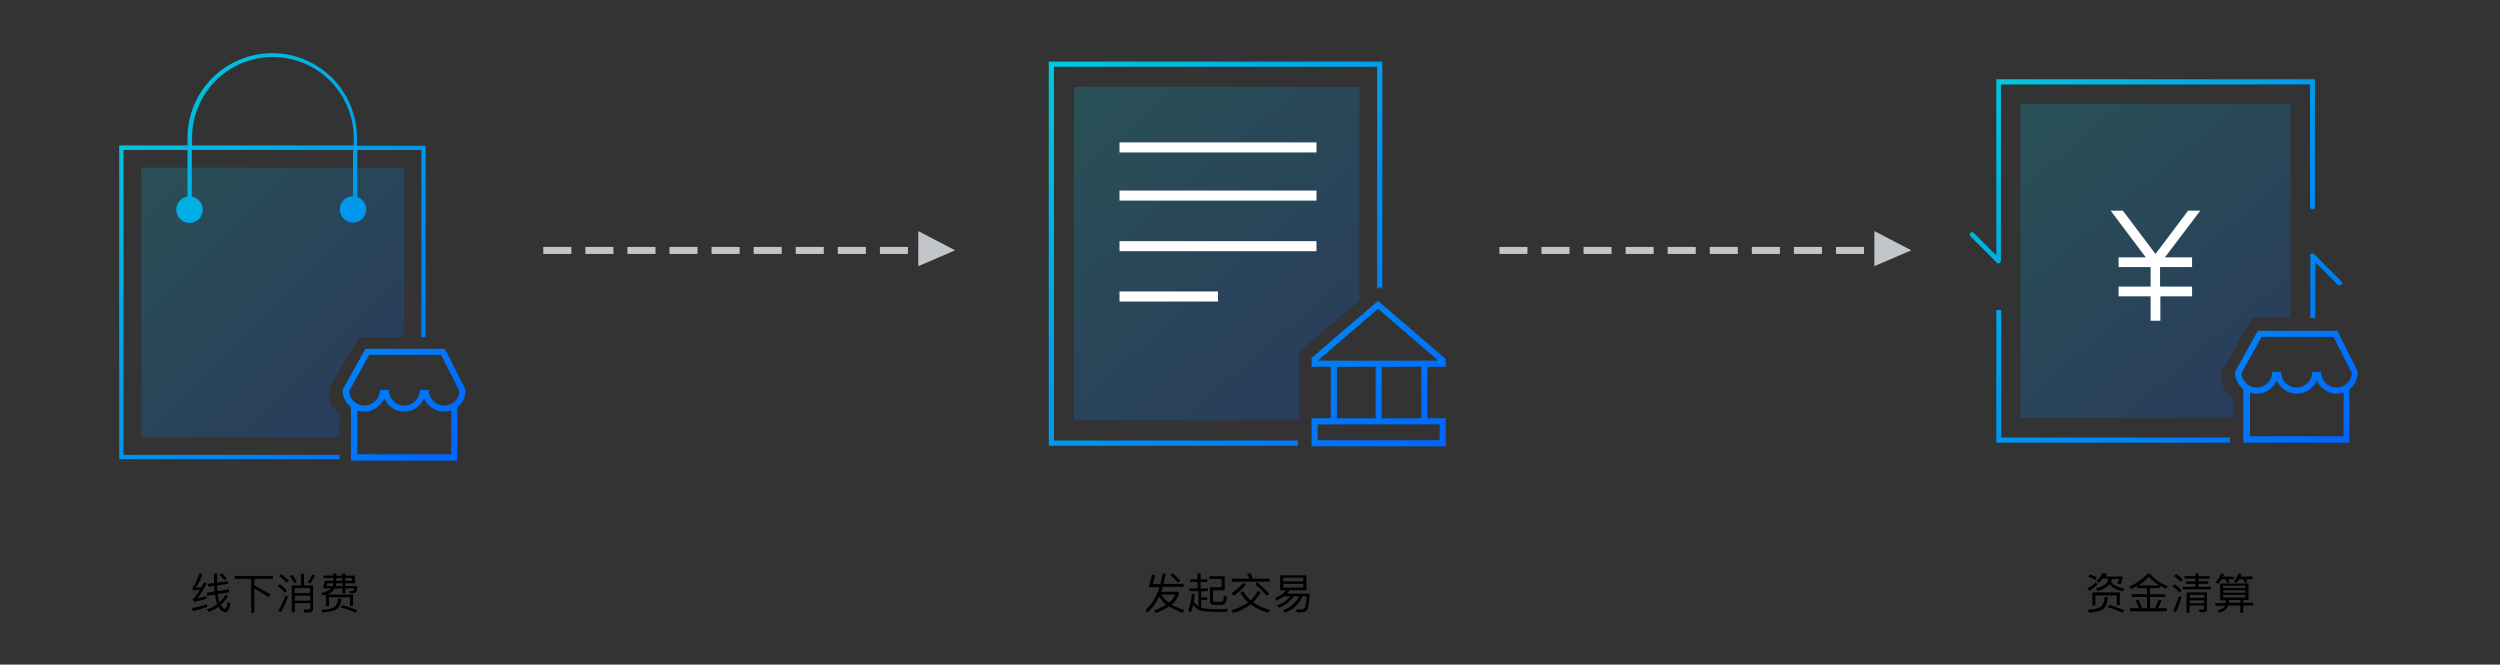 <svg id="圖層_1" data-name="圖層 1" xmlns="http://www.w3.org/2000/svg" xmlns:xlink="http://www.w3.org/1999/xlink" width="820" height="218" viewBox="0 0 820 218">
  <rect x="0" y="0" width="820" height="218" fill="#333333" stroke="none"/>
  <defs>
    <linearGradient id="未命名的渐变" x1="436.339" y1="119.321" x2="352.09" y2="217.687" gradientTransform="matrix(1, 0, 0, -1, 0, 246)" gradientUnits="userSpaceOnUse">
      <stop offset="0" stop-color="#0063ff"/>
      <stop offset="1" stop-color="#00c8de"/>
    </linearGradient>
    <linearGradient id="未命名的渐变_2" data-name="未命名的渐变 2" x1="741.786" y1="119.345" x2="663.489" y2="211.753" xlink:href="#未命名的渐变"/>
    <linearGradient id="未命名的渐变_3" data-name="未命名的渐变 3" x1="120.737" y1="115.513" x2="40.777" y2="195.473" xlink:href="#未命名的渐变"/>
    <linearGradient id="未命名的渐变_4" data-name="未命名的渐变 4" x1="144.114" y1="-16.036" x2="32.162" y2="-127.988" gradientTransform="translate(0 170)" gradientUnits="userSpaceOnUse">
      <stop offset="0" stop-color="#06f"/>
      <stop offset="1" stop-color="#00c8dc"/>
    </linearGradient>
    <linearGradient id="未命名的渐变_5" data-name="未命名的渐变 5" x1="146.708" y1="-21.042" x2="36.034" y2="-131.716" xlink:href="#未命名的渐变_4"/>
    <linearGradient id="未命名的渐变_6" data-name="未命名的渐变 6" x1="789.253" y1="-45.347" x2="667.452" y2="-167.148" xlink:href="#未命名的渐变_4"/>
    <linearGradient id="未命名的渐变_7" data-name="未命名的渐变 7" x1="780.823" y1="-40.157" x2="664.456" y2="-156.524" xlink:href="#未命名的渐变_4"/>
    <linearGradient id="未命名的渐变_8" data-name="未命名的渐变 8" x1="730.356" y1="11.606" x2="613.011" y2="-105.739" xlink:href="#未命名的渐变_4"/>
    <linearGradient id="未命名的渐变_9" data-name="未命名的渐变 9" x1="767.508" y1="-26.842" x2="651.141" y2="-143.209" xlink:href="#未命名的渐变_4"/>
    <linearGradient id="未命名的渐变_10" data-name="未命名的渐变 10" x1="466.583" y1="-18.917" x2="342.089" y2="-143.411" xlink:href="#未命名的渐变_4"/>
    <linearGradient id="未命名的渐变_11" data-name="未命名的渐变 11" x1="468.908" y1="-21.242" x2="344.414" y2="-145.736" xlink:href="#未命名的渐变_4"/>
  </defs>
  <title>云支付场景图</title>
  <polygon points="426.2 115.4 445.9 98.5 445.9 28.5 352.3 28.5 352.3 137.9 426.2 137.9 426.2 115.4" style="opacity: 0.2;isolation: isolate;fill: url(#未命名的渐变)"/>
  <path id="矩形_23_拷贝_3" data-name="矩形 23 拷贝 3" d="M367.2,46.7h64.6V50H367.2Zm0,15.8h64.6v3.3H367.2Zm0,16.6h64.6v3.3H367.2Zm0,16.5h32.3v3.3H367.2Z" style="fill: #fff"/>
  <path d="M732.4,130.4a7.246,7.246,0,0,1-3.2-9.4l9.5-16.7h12.6V34.1H662.7v103h69.8l-.1-6.7Z" style="opacity: 0.2;isolation: isolate;fill: url(#未命名的渐变_2)"/>
  <path id="形状_22" data-name="形状 22" d="M721.7,69.1h-4L707,83.3,696.3,69.1h-4l11.5,15.3h-8.9v3.2h10.5V94H694.9v3.2h10.5v8h3.2v-8H719V94H708.5V87.6H719V84.4h-8.9Z" style="fill: #fff"/>
  <path id="箭头_拷贝_5" data-name="箭头 拷贝 5" d="M178.2,83.3h9.2V81h-9.2Zm13.8,0h9.2V81H192Zm13.8,0H215V81h-9.2Zm13.8,0h9.2V81h-9.2Zm13.8,0h9.2V81h-9.2Zm13.8,0h9.2V81h-9.2Zm13.8,0h9.2V81H261Zm13.8,0H284V81h-9.2Zm13.8,0h9.2V81h-9.2Zm12.6-7.5V87.3l12.1-5.2Zm190.6,7.5H501V81h-9.2Zm13.8,0h9.2V81h-9.2v2.3Zm13.8,0h9.2V81h-9.2Zm13.8,0h9.2V81h-9.2Zm13.8,0h9.2V81H547Zm13.8,0H570V81h-9.2Zm13.8,0h9.2V81h-9.2Zm13.8,0h9.2V81h-9.2Zm13.8,0h9.2V81h-9.2Zm12.6-7.5V87.3l12.1-5.2Z" style="fill: #c2c5ca"/>
  <path d="M111.4,135.6c-3.4-1.8-4.5-6-2.6-9.9l9.1-15.1h14.7V55H46.3v88.4h65l.1-7.8Z" style="opacity: 0.2;isolation: isolate;fill: url(#未命名的渐变_3)"/>
  <g style="isolation: isolate">
    <path d="M66.4,188.4a19.961,19.961,0,0,1-2.2,4.4c.6-.1,1.3-.1,1.9-.2.3-.5.5-1,.8-1.6l.9.3a28.16,28.16,0,0,1-3.1,5c1-.2,2-.5,3-.8v.9a25.3,25.3,0,0,1-4.2,1l-.3-.9c.2-.1.3-.2.5-.3a18.389,18.389,0,0,0,1.9-2.8c-.8.1-1.6.2-2.3.3l-.2-.9a.781.781,0,0,0,.4-.4,25.464,25.464,0,0,0,2-4.4Zm1.5,10.7a26.463,26.463,0,0,1-4.7,1.3l-.1-1a19.62,19.62,0,0,0,4.8-1.3Zm6.9-7.6-3.6.5c0,.7.1,1.3.1,1.9l3.7-.6.2,1-3.8.6c0,.3.1.5.1.7a8.709,8.709,0,0,0,.5,1.9,11.6,11.6,0,0,0,2-2.4l.8.5a13.121,13.121,0,0,1-2.4,2.8c.1.1.1.2.2.3.5.7.9,1,1.2,1s.7-.8.9-2.3l.9.6c-.4,1.8-1,2.8-1.7,2.8a2.323,2.323,0,0,1-1.9-1.3c-.1-.2-.2-.3-.3-.5a11.515,11.515,0,0,1-3.3,1.7l-.6-.8a10.565,10.565,0,0,0,3.5-1.8,6.637,6.637,0,0,1-.6-2c-.1-.4-.1-.7-.2-1.1l-2.5.4-.1-1,2.5-.4a11.483,11.483,0,0,1-.1-1.9l-2,.3-.2-.9,2.1-.3v-3.1h1v3l3.5-.5Zm-.4-1.7-.8.5c-.4-.5-1-1.1-1.7-1.8l.8-.5A13.128,13.128,0,0,1,74.4,189.8Z"/>
    <path d="M89.5,188.9v1H83.4V192c1.7.9,3.5,1.9,5.3,3l-.6.9c-1.9-1.2-3.4-2.2-4.7-2.9v8h-1V189.9H77v-1Z"/>
    <path d="M94.1,193.7l-.7.7a11.979,11.979,0,0,0-2.3-2.1l.7-.7A15.978,15.978,0,0,1,94.1,193.7Zm.4,2c-.7,1.8-1.5,3.5-2.3,5.1l-.9-.4a32.18,32.18,0,0,0,2.3-5Zm.2-5.3-.7.7a12.856,12.856,0,0,0-2.4-2.1l.7-.7A25.734,25.734,0,0,1,94.7,190.4Zm2.7.5-.8.4a14.31,14.31,0,0,0-1.6-2.4l.8-.4A14.31,14.31,0,0,1,97.4,190.9Zm2.3-2.7V192h3v7.5c0,.9-.4,1.4-1.3,1.4H99.8l-.3-1h1.6a.632.632,0,0,0,.7-.7v-1.4H96.7v3h-1V192h3v-3.8Zm2,4.7H96.6v1.6h5.1Zm-5,4.1h5.1v-1.6H96.7Zm6.6-8.2a13.989,13.989,0,0,1-1.6,2.6l-.8-.4a12.189,12.189,0,0,0,1.6-2.6Z"/>
    <path d="M112,196.4c-.2,1.6-.6,2.7-1.3,3.2-.7.7-2.3,1.1-4.9,1.3l-.4-.9c2.2-.1,3.7-.4,4.4-1a3.982,3.982,0,0,0,1.1-2.7Zm1.3-4.2h3.8a3.563,3.563,0,0,1-.3,1.9c-.2.3-.7.5-1.5.5h-.6l-.2-.7h.7a1.292,1.292,0,0,0,.8-.2c.1-.1.1-.4.1-.7h-2.8v1.6h-1V193h-2.5a3.114,3.114,0,0,1-.7.9,5.6,5.6,0,0,1-1.9,1.1h8.6v3.8h-1v-2.9h-6.9v2.9h-1V195c-.4.1-.7.2-1.1.3l-.5-.8a7.129,7.129,0,0,0,3-1.2l.3-.3H106l.5-2.5h2.8v-.9h-3.2v-.8h3.2v-.7h1v.7h2v-.7h1v.7h3.1v2.5h-3.1Zm-6.2,0h2.1c.1-.3.1-.6.2-.9h-2Zm3.1,0h2.2v-.9h-2A2.92,2.92,0,0,0,110.2,192.2Zm.1-1.7h2v-.9h-2Zm6.9,9.7-.5.8a28.416,28.416,0,0,0-4.9-1.7l.5-.8A31.235,31.235,0,0,1,117.2,200.2Zm-3.9-9.7h2.1v-.9h-2.1Z"/>
  </g>
  <g style="isolation: isolate">
    <path d="M377.9,188.5l1,.2-.8,2.8h2.5a34.027,34.027,0,0,0,.7-3.4l1,.1a27.211,27.211,0,0,1-.7,3.3h6.6v1h-6.8c-.2.6-.3,1.1-.5,1.6h5.7v.9a7.123,7.123,0,0,1-2.3,3.3,17.4,17.4,0,0,0,4.1,1.8l-.5.9a32.226,32.226,0,0,1-4.5-2.1,21.409,21.409,0,0,1-4.3,2.2l-.5-.9a17.724,17.724,0,0,0,3.9-1.9,7.084,7.084,0,0,1-2.3-2.7,14.363,14.363,0,0,1-3.9,5.3l-.5-.9a16.051,16.051,0,0,0,4.5-7.4h-3.5Zm5.5,9.1a6.205,6.205,0,0,0,2.1-2.6H381A6.428,6.428,0,0,0,383.4,197.6Zm3.7-7.2-.7.7a19.627,19.627,0,0,0-2.5-2.4l.7-.7C385.6,188.9,386.4,189.7,387.1,190.4Z"/>
    <path d="M391.8,194.9a16.412,16.412,0,0,1-.2,2.3,4.529,4.529,0,0,0,1.5,1.8v-5.1h-2.9V193h2.6v-2.1h-2.3V190h2.3v-1.9h1V190H396v.9h-2.2V193h2.4v.9H394v2h2v.9h-2v2.6a25.958,25.958,0,0,0,5.2.4,32.33,32.33,0,0,0,3.5-.1l-.2,1h-3.1c-3.3,0-5.3-.2-6.1-.6a4.581,4.581,0,0,1-1.9-1.8,11.423,11.423,0,0,1-.9,2.6l-.8-.7a15.838,15.838,0,0,0,1.2-5.5Zm10.1,3a1.447,1.447,0,0,1-1.3.5h-2.5a1.061,1.061,0,0,1-1.2-1.2v-4.6h3.8v-2.7h-4V189h5v4.6h-3.8v3.2a.53.53,0,0,0,.6.6h1.9a.894.894,0,0,0,.8-.4,5.136,5.136,0,0,0,.2-1.6l1,.3A5.84,5.84,0,0,1,401.9,197.9Z"/>
    <path d="M413.5,194.2a11.969,11.969,0,0,1-2.5,3.3,16.428,16.428,0,0,0,5.5,2.5l-.6.9a15.109,15.109,0,0,1-5.7-2.7,15.214,15.214,0,0,1-5.7,2.8l-.6-.9a16.428,16.428,0,0,0,5.5-2.5,11.089,11.089,0,0,1-2.5-3.2l.9-.5a11.329,11.329,0,0,0,2.4,3,10.027,10.027,0,0,0,2.3-3.1Zm-3.7-4.4c-.3-.6-.5-1.1-.8-1.6l1.1-.2a7.5,7.5,0,0,1,.8,1.8h5.5v1H404v-1Zm-1.2,2a15.4,15.4,0,0,1-4,3.6l-.6-.9a18.337,18.337,0,0,0,3.9-3.4Zm7.7,3-.7.7a23.663,23.663,0,0,0-3.9-3.8l.7-.7A35.708,35.708,0,0,1,416.3,194.8Z"/>
    <path d="M419.9,193.6v-4.9h8.6v4.9H423a10.628,10.628,0,0,1-.9,1.1h7.4a17.256,17.256,0,0,1-.3,3.6,3.506,3.506,0,0,1-.6,1.9,2.594,2.594,0,0,1-1.4.6h-1.8l-.3-.9h1.6a1.486,1.486,0,0,0,1.4-.8,11.655,11.655,0,0,0,.4-3.5h-1.3a8.973,8.973,0,0,1-5.8,5.3l-.6-.8a8.533,8.533,0,0,0,5.3-4.5h-1.8a9.716,9.716,0,0,1-4.8,3.7l-.6-.8a8.38,8.38,0,0,0,4.3-2.9h-2.1a13.77,13.77,0,0,1-2.4,1.4l-.5-.9a8.894,8.894,0,0,0,3.7-2.5h-2Zm7.6-2.9v-1.2h-6.6v1.2Zm0,.8h-6.6v1.2h6.6Z"/>
  </g>
  <g style="isolation: isolate">
    <path d="M688,191.7a19.735,19.735,0,0,1-2.6,2.1l-.7-.8a11.839,11.839,0,0,0,2.7-2Zm3.4,4.2c-.2,1.8-.6,3-1.3,3.6-.7.8-2.4,1.2-4.9,1.4l-.4-.9c2.2-.1,3.7-.5,4.4-1.1a4.71,4.71,0,0,0,1.1-3.1Zm-3.6-6.5-.5.8a11.459,11.459,0,0,0-2.3-1l.5-.8A15.957,15.957,0,0,1,687.8,189.4Zm7.5,9.1h-1v-3.2h-7v3.3h-1v-4.3h9ZM691,188.2a3.551,3.551,0,0,1-.4.9h5.6v.6a11.767,11.767,0,0,1-.7,2l-1-.3a11.631,11.631,0,0,0,.6-1.5h-2.4a3.177,3.177,0,0,1-.3.9c.7,1.1,2.2,1.8,4.3,2.2l-.4.9a7.418,7.418,0,0,1-4.4-2.3,2.036,2.036,0,0,1-.6.7,7.2,7.2,0,0,1-3.4,1.5l-.4-.9a7.129,7.129,0,0,0,3-1.2,3.2,3.2,0,0,0,1-1.9h-1.8a9.267,9.267,0,0,1-1.4,1.4l-.6-.8a5.778,5.778,0,0,0,1.9-2.5Zm5.7,12-.5.8a22.233,22.233,0,0,0-4.9-1.8l.5-.8A31.222,31.222,0,0,1,696.7,200.2Z"/>
    <path d="M699,193.2l-.6-.8a18.974,18.974,0,0,0,6-4.2h.8a14.092,14.092,0,0,0,5.9,4.1l-.6.8c-.7-.3-1.4-.7-2.1-1v.8h-3.2v2h5v.9h-5v3.7h1.6a25.489,25.489,0,0,0,1.3-2.9l.9.3a12.621,12.621,0,0,1-1.2,2.6h2.9v1h-12v-1h2.9a18.891,18.891,0,0,0-1.1-2.5l.9-.3a26.077,26.077,0,0,1,1.2,2.8h1.6v-3.7h-5v-.9h5v-2H701v-.8A7.49,7.49,0,0,1,699,193.2Zm5.8-4a15.96,15.96,0,0,1-3.5,2.8h7A13.918,13.918,0,0,1,704.8,189.2Z"/>
    <path d="M715.6,193.7l-.7.7a16.853,16.853,0,0,0-2.3-2.1l.7-.7A15.975,15.975,0,0,1,715.6,193.7Zm0,2.2c-.6,1.7-1.2,3.4-1.9,4.9l-.9-.4a47.8,47.8,0,0,0,1.9-4.8Zm.3-5.8-.7.7a9.78,9.78,0,0,0-2.1-1.8l.7-.7A19.591,19.591,0,0,1,715.9,190.1Zm5.2-2v.9h3.7v.8h-3.7v.9h3.2v.8h-3.2v1h4.1v.8H716v-.8h4.1v-1H717v-.8h3.1v-.9h-3.6V189h3.6v-.9ZM718.2,201h-1v-6.7h6.7v5.4a.959.959,0,0,1-1.1,1.1h-1.3l-.3-.9h1.3c.3,0,.4-.2.4-.5v-.8h-4.7V201Zm4.8-5.9h-4.7v1H723Zm-4.8,2.8h4.7v-1h-4.7Z"/>
    <path d="M737.5,191.3v5.5h-1.7v.9H739v.9h-3.2V201h-1v-2.4h-4a2.384,2.384,0,0,1-.6,1.1,5.567,5.567,0,0,1-2.3,1.3l-.5-.8a5.113,5.113,0,0,0,2.1-1c.1-.2.2-.3.3-.5h-3.2v-.9H730v-.9h-1.8v-5.5h9.3Zm-10,.2-.8-.5a6.991,6.991,0,0,0,1.8-2.9l1,.2a2.01,2.01,0,0,1-.4.8h3.5v.9h-1.8l.6.9-.8.3a8.343,8.343,0,0,0-.8-1.2h-1.1A7.886,7.886,0,0,1,727.5,191.5Zm9,1.4v-.8h-7.3v.8Zm0,1.5v-.8h-7.3v.8Zm0,.7h-7.3v.9h7.3Zm-5.4,2.2v.4h3.8v-.9h-3.8Zm2.4-6.1-.8-.5a7.644,7.644,0,0,0,1.5-2.6l1,.2-.3.8h4v.9h-2.3a4.694,4.694,0,0,1,.6.9l-.8.3a8.343,8.343,0,0,0-.8-1.2h-1.1C734.2,190.3,733.9,190.8,733.5,191.2Z"/>
  </g>
  <g>
    <path d="M111.5,68.7a4.3,4.3,0,1,0,8.6,0,4.331,4.331,0,0,0-2.9-4.1V49.2h21v61.4h1.4V47.8H117.1V45.3a27.8,27.8,0,1,0-55.6-.1v2.5H39.1V150.6h72.3v-1.4H40.5V49.2h21V64.5a4.326,4.326,0,1,0,5,4.3,4.4,4.4,0,0,0-3.6-4.3V49.2h52.9V64.4A4.268,4.268,0,0,0,111.5,68.7Zm-23.9-21H63V45.2a26.5,26.5,0,1,1,53,0v2.5Z" style="fill: url(#未命名的渐变_4)"/>
    <path d="M152.5,127.4l-6-11.9-.6-1.1h-26l-.6,1-6.6,11.9-.3.5v.6a7,7,0,0,0,2.7,5.1v17.6H150V133.6a6.88,6.88,0,0,0,2.7-5.2v-.5ZM148,135v14H117.2V134.6a5.867,5.867,0,0,0,2.3.4h.5a7.16,7.16,0,0,0,6-4.4,7.121,7.121,0,0,0,6.6,4.4,6.984,6.984,0,0,0,6.5-4.4,7.087,7.087,0,0,0,6.5,4.4,5.867,5.867,0,0,0,2.3-.4l.1.4Zm-2.3-2a5.121,5.121,0,0,1-5.1-5.1h-2.9a5.1,5.1,0,0,1-10.2,0h-2.9a5.122,5.122,0,0,1-4.7,5.1h-.4a5.024,5.024,0,0,1-5-4.7l6.6-11.9h23.6l6,11.9A4.96,4.96,0,0,1,145.7,133Z" style="fill: url(#未命名的渐变_5)"/>
  </g>
  <g>
    <path d="M757.9,83.4a.633.633,0,0,0-.1.9v20h1.6V86l7.4,7.4a.735.735,0,0,0,.6.2,1.421,1.421,0,0,0,.6-.2.785.785,0,0,0,0-1.1l-8.9-8.9A.912.912,0,0,0,757.9,83.4Z" style="fill: url(#未命名的渐变_6)"/>
    <path d="M655,86.3c.1.2.1.1.3.1a.974.974,0,0,0,1-.8V27.7H757.7V67.9a.8.8,0,1,0,1.6,0V26H654.8V83.8l-7.4-7.4a.778.778,0,0,0-1.1,1.1l8.6,8.6A.35.35,0,0,0,655,86.3Z" style="fill: url(#未命名的渐变_7)"/>
    <polygon points="656.4 101.7 654.8 101.7 654.8 145.2 731.4 145.2 731.4 143.5 656.4 143.5 656.4 101.7" style="fill: url(#未命名的渐变_8)"/>
    <path d="M773.2,121.5l-6-11.9-.6-1.1h-26l-.6,1-6.6,11.9-.3.5v.6a7,7,0,0,0,2.7,5.1v17.6h34.8V127.7a6.881,6.881,0,0,0,2.7-5.2V122Zm-4.5,7.6v14H738V128.7a5.867,5.867,0,0,0,2.3.4h.5a7.16,7.16,0,0,0,6-4.4,7.121,7.121,0,0,0,6.6,4.4,6.984,6.984,0,0,0,6.5-4.4,7.087,7.087,0,0,0,6.5,4.4,5.867,5.867,0,0,0,2.3-.4v.4Zm-2.3-2a5.121,5.121,0,0,1-5.1-5.1h-2.9a5.1,5.1,0,1,1-10.2,0h-2.9a5.122,5.122,0,0,1-4.7,5.1h-.4a5.024,5.024,0,0,1-5-4.7l6.6-11.9h23.6l6,11.9A4.96,4.96,0,0,1,766.4,127.1Z" style="fill: url(#未命名的渐变_9)"/>
  </g>
  <g>
    <polygon points="345.7 21.9 451.7 21.9 451.7 94.8 452.6 94.1 453.4 94.8 453.4 20.2 344 20.2 344 146.2 425.7 146.2 425.7 144.5 345.7 144.5 345.7 21.9" style="fill: url(#未命名的渐变_10)"/>
    <path d="M474.2,144.4v-7.2h-6V120.3h6v-2.6l-1.1-.9-19.8-17L452,98.7l-1.3,1.1-19.8,17-.7.6v2.9h6.3v16.9h-6.3v9.2h44v-2Zm-42-26.1,19.8-17,19.8,17H432.2Zm34,2v16.9h-13V120.3Zm-15,0v16.9H438.5V120.3Zm21,24.1h-40v-5.2h40Z" style="fill: url(#未命名的渐变_11)"/>
  </g>
</svg>
